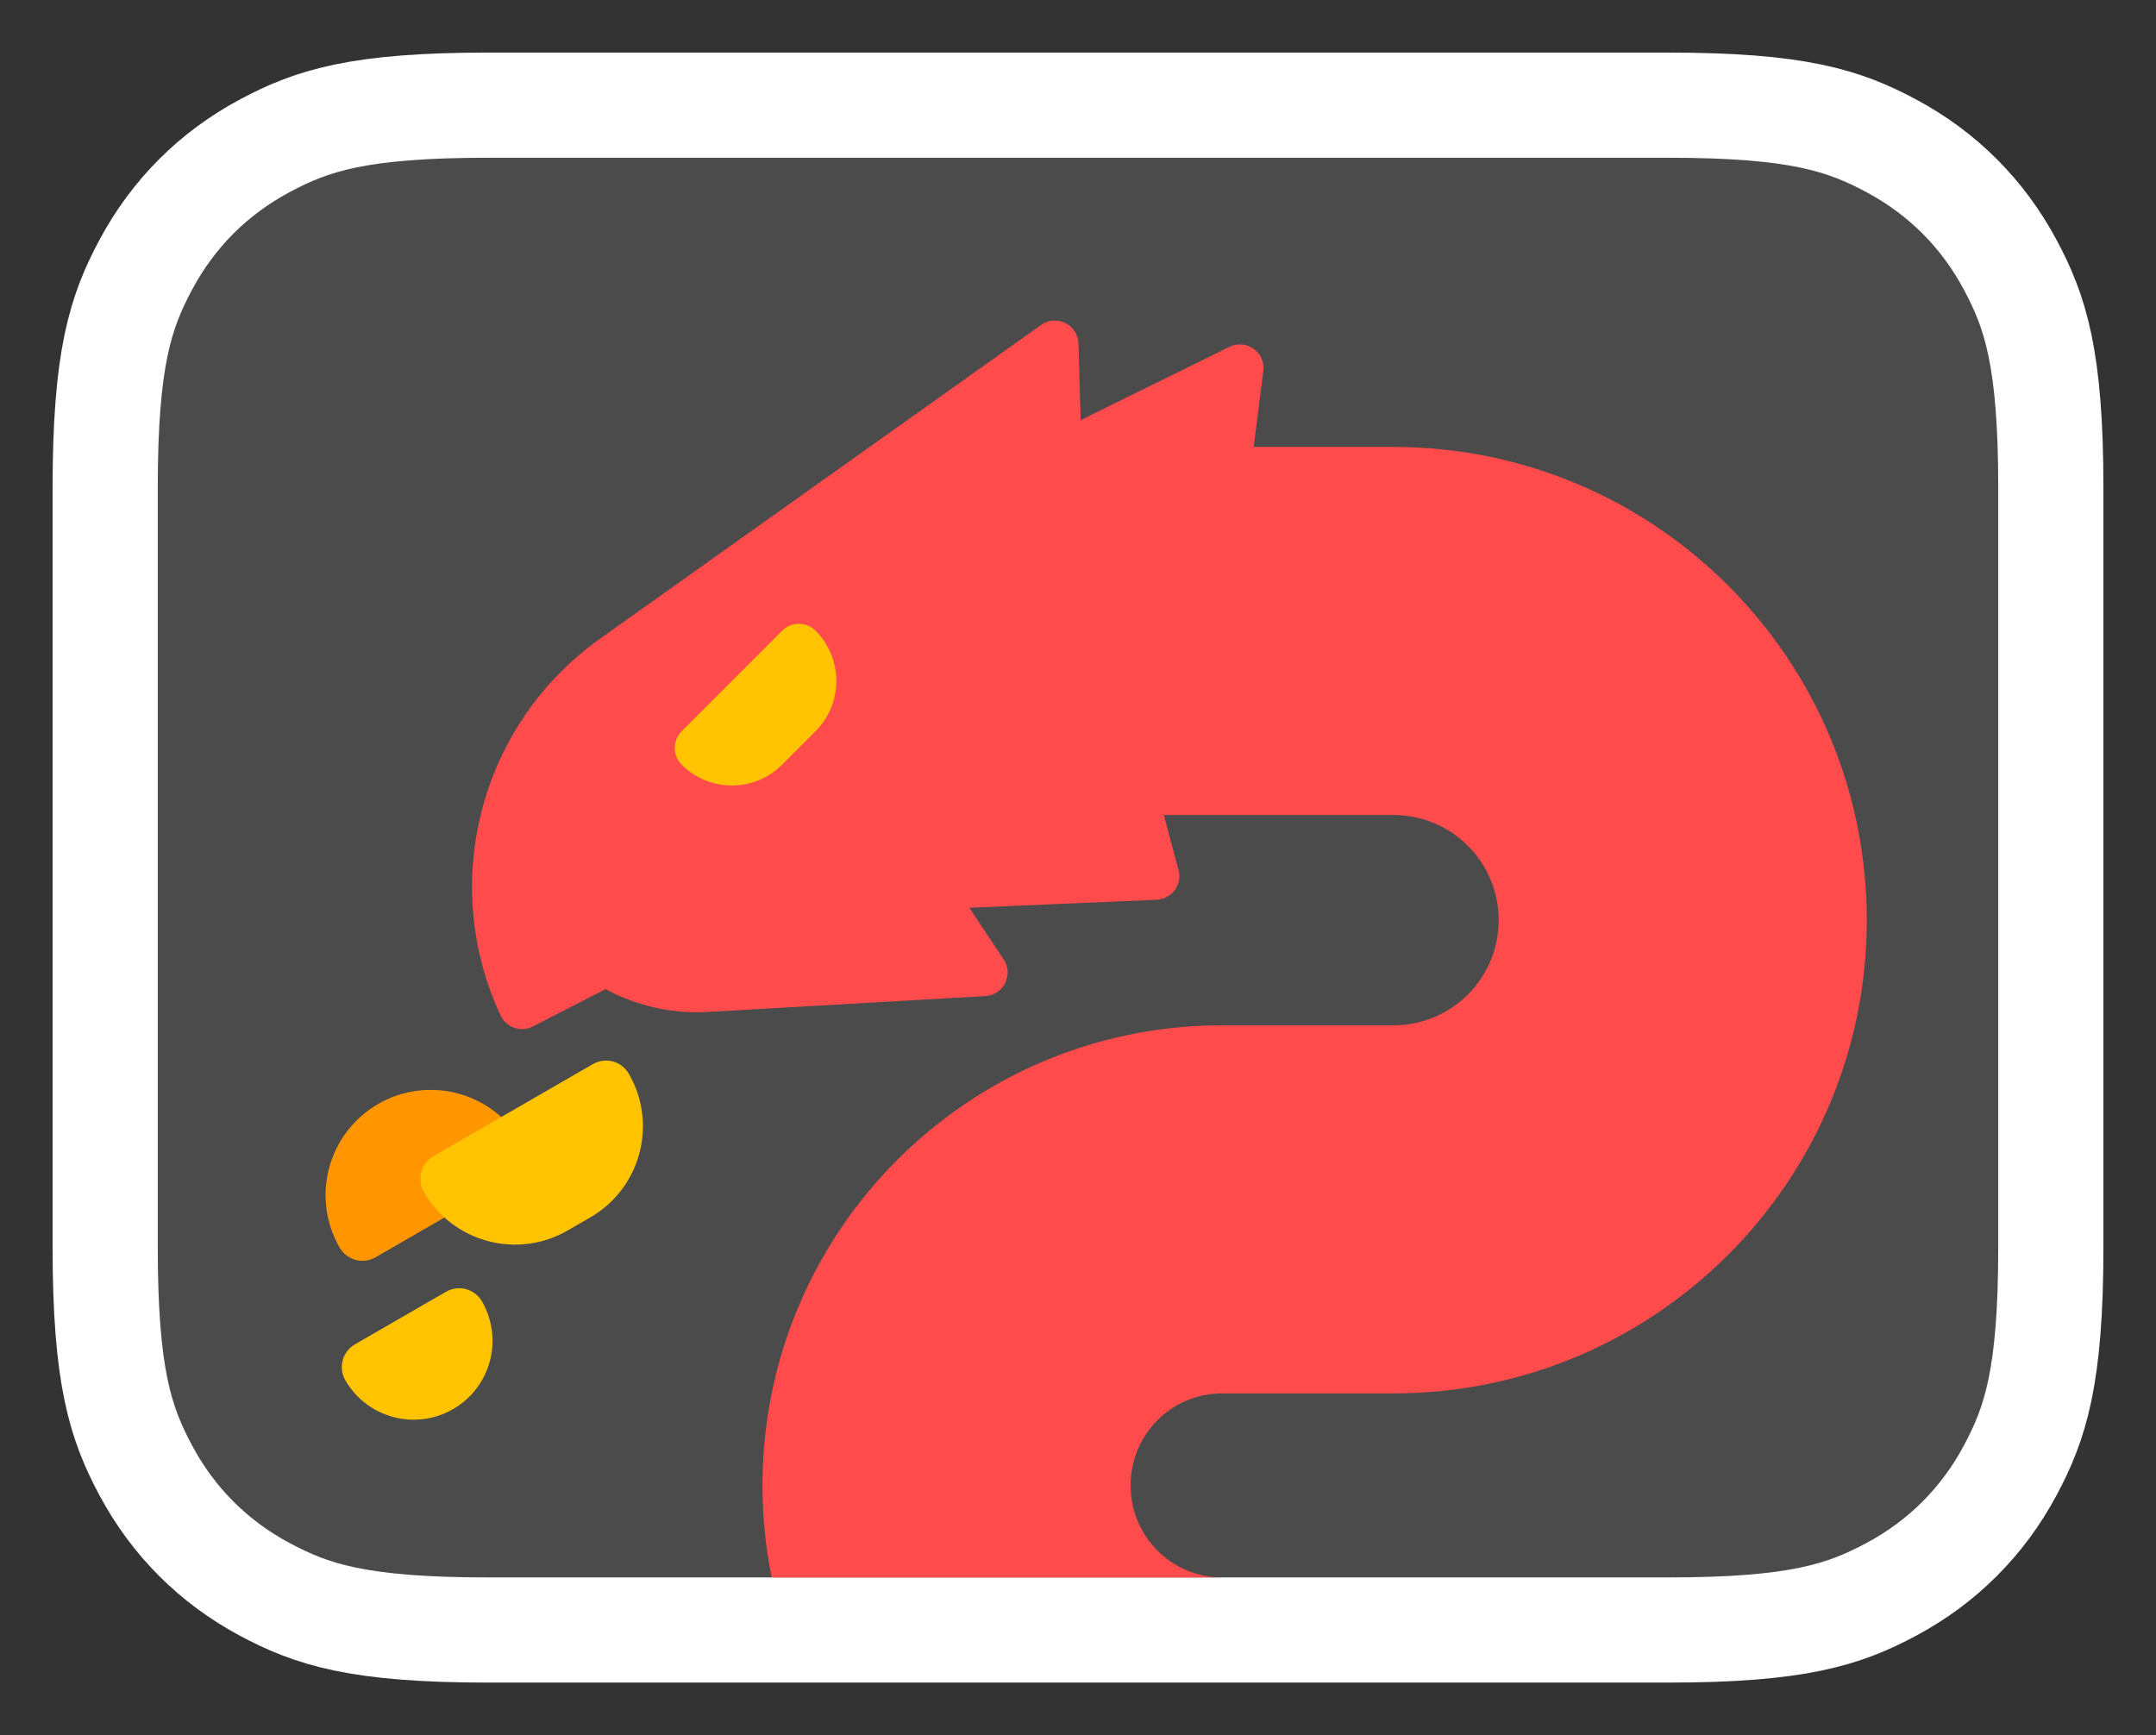 <?xml version="1.0" encoding="UTF-8" standalone="yes"?>
<svg x="0" y="1320" width="82px" height="66px" viewBox="0 0 82 66" version="1.1" xmlns="http://www.w3.org/2000/svg" xmlns:xlink="http://www.w3.org/1999/xlink">
  <rect x="0" y="0" width="82" height="66" fill="#333333" stroke="none"/>
  <title>hv</title>
  <g id="hv" stroke="none" stroke-width="1" fill="none" fill-rule="evenodd">
    <g id="Group" transform="translate(6, 6)" fill-rule="nonzero">
      <path d="M57.437,-2 L12.563,-2 C7.628,-2 5.867,-1.415 4.07,-0.455 C2.12,0.589 0.589,2.12 -0.455,4.07 C-1.415,5.867 -2,7.628 -2,12.563 L-2,41.437 C-2,46.372 -1.415,48.133 -0.455,49.93 C0.589,51.88 2.12,53.411 4.07,54.455 C5.867,55.415 7.628,56 12.563,56 L57.437,56 C62.372,56 64.133,55.415 65.93,54.455 C67.88,53.411 69.411,51.88 70.455,49.93 C71.415,48.133 72,46.372 72,41.437 L72,12.563 C72,7.628 71.415,5.867 70.455,4.07 C69.411,2.12 67.88,0.589 65.93,-0.455 C64.133,-1.415 62.372,-2 57.437,-2 Z" id="Rectangle-3" stroke="#FFFFFF" stroke-width="4" fill="#4B4B4B"/>
      <path d="M35.101,9.98 L40.76,7.193 C41.403,6.876 42.141,7.403 42.05,8.114 L41.681,11 L47,11 C56.941,11 65,19.059 65,29 C65,38.941 56.941,47 47,47 L40.476,47 C38.56,47 37,48.563 37,50.5 C37,52.437 38.56,54 40.476,54 L50,54 L23.35,54 C23.12,52.869 23,51.699 23,50.5 C23,40.839 30.821,33 40.476,33 L47,33 C49.209,33 51,31.209 51,29 C51,26.791 49.209,25 47,25 L38.264,25 L38.824,27.091 C38.973,27.647 38.568,28.198 37.993,28.223 L30.867,28.529 L32.173,30.49 C32.559,31.069 32.17,31.848 31.476,31.888 L20.923,32.491 C19.531,32.57 18.193,32.251 17.034,31.623 L14.264,33.045 C13.81,33.278 13.253,33.087 13.037,32.624 C10.679,27.558 12.272,21.53 16.825,18.291 L33.597,6.36 C34.184,5.943 34.998,6.348 35.019,7.068 L35.101,9.98 Z" id="Path" fill="#FF4B4B"/>
      <path d="M6.633,35.657 L12.633,35.657 C13.186,35.657 13.633,36.105 13.633,36.657 C13.633,38.866 11.842,40.657 9.633,40.657 C7.424,40.657 5.633,38.866 5.633,36.657 C5.633,36.105 6.081,35.657 6.633,35.657 Z" id="Rectangle-Copy-4" fill="#FF9600" transform="translate(9.633, 38.157) rotate(-210) translate(-9.633, -38.157)"/>
      <path d="M11.269,35.89 L18.269,35.89 C18.821,35.89 19.269,36.338 19.269,36.89 C19.269,39.099 17.478,40.89 15.269,40.89 L14.269,40.89 C12.06,40.89 10.269,39.099 10.269,36.89 C10.269,36.338 10.717,35.89 11.269,35.89 Z" id="Rectangle" fill="#FFC300" transform="translate(14.769, 38.39) rotate(-30) translate(-14.769, -38.39)"/>
      <path d="M8.232,43.866 L12.232,43.866 C12.784,43.866 13.232,44.314 13.232,44.866 C13.232,46.523 11.889,47.866 10.232,47.866 C8.575,47.866 7.232,46.523 7.232,44.866 C7.232,44.314 7.68,43.866 8.232,43.866 Z" id="Rectangle-Copy-5" fill="#FFC300" transform="translate(10.232, 45.866) rotate(-30) translate(-10.232, -45.866)"/>
      <path d="M20.407,19.377 L25.811,19.373 C26.309,19.372 26.713,19.776 26.712,20.274 C26.711,21.765 25.502,22.975 24.01,22.976 L22.209,22.977 C20.718,22.978 19.509,21.771 19.508,20.281 L19.508,20.276 C19.508,19.78 19.911,19.377 20.407,19.377 Z" id="Rectangle" fill="#FFC300" transform="translate(23.11, 21.175) rotate(-45) translate(-23.11, -21.175)"/>
    </g>
  </g>
</svg>